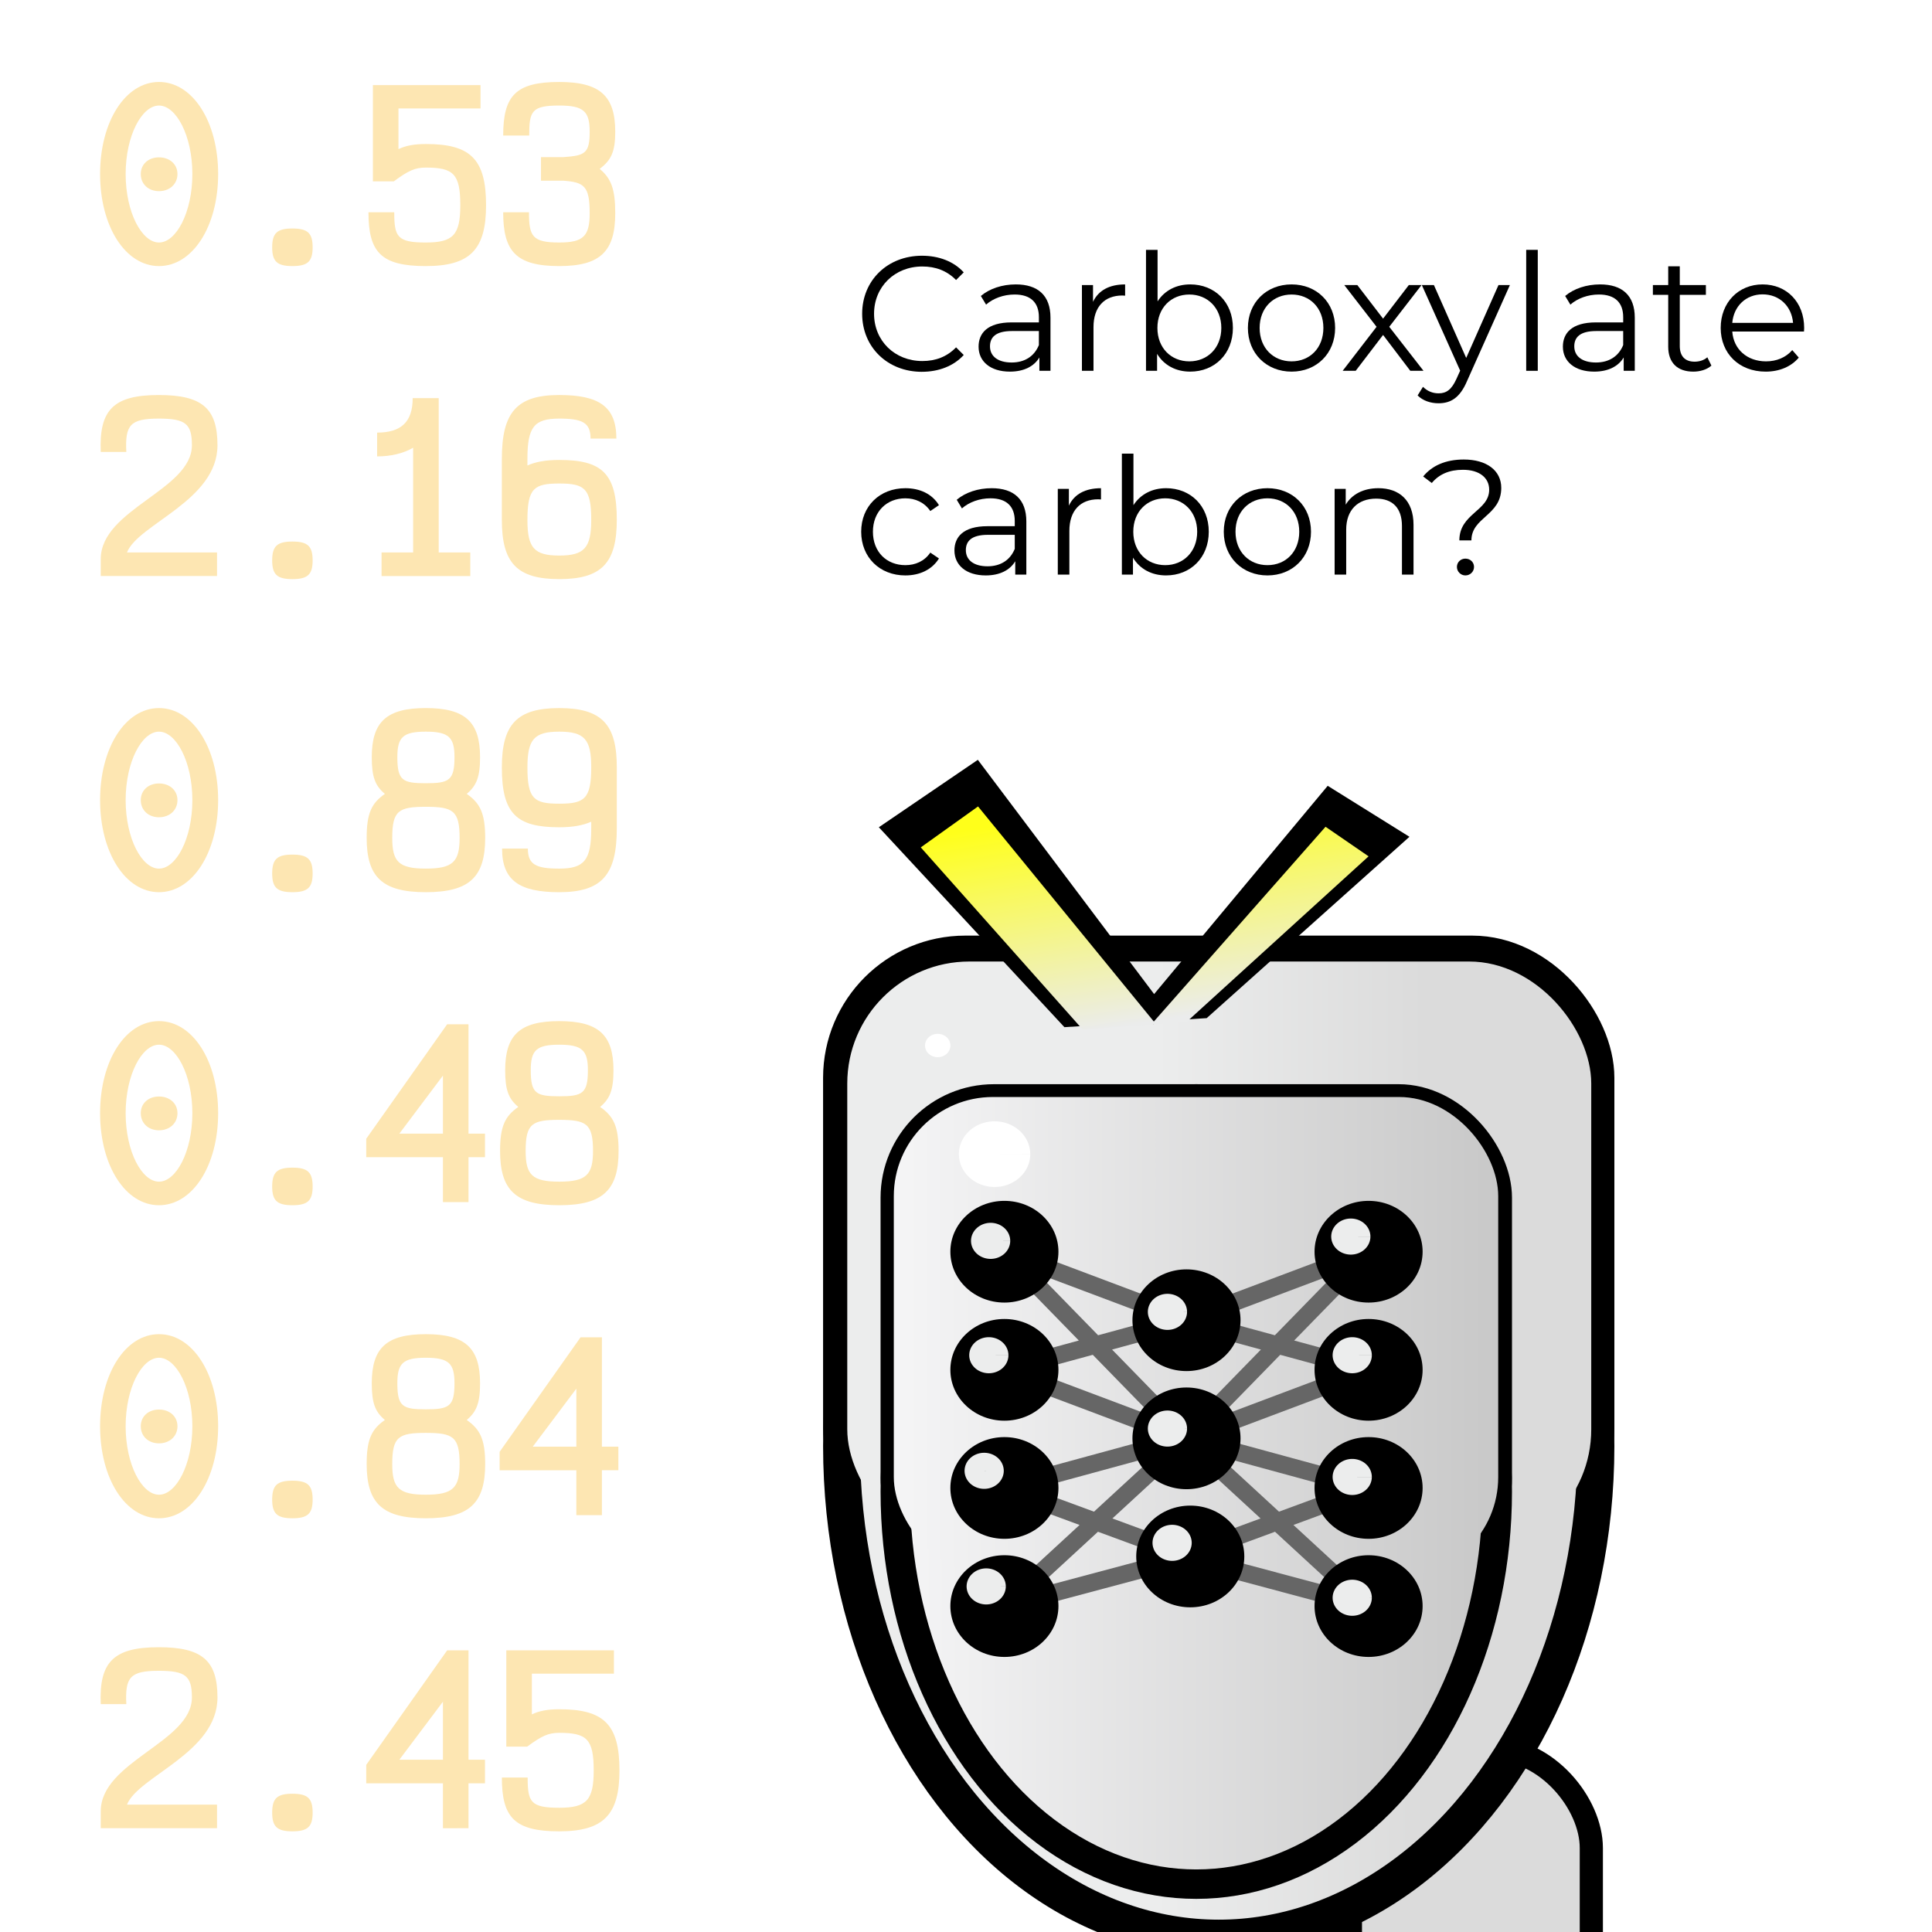 <?xml version="1.0" encoding="UTF-8" standalone="no"?>
<!-- Created with Inkscape (http://www.inkscape.org/) -->

<svg
   width="110.589"
   height="110.589"
   viewBox="0 0 184.315 184.315"
   version="1.1"
   id="svg1121"
   inkscape:version="1.2.2 (b0a8486541, 2022-12-01)"
   sodipodi:docname="alanine-update_output.svg"
   xmlns:inkscape="http://www.inkscape.org/namespaces/inkscape"
   xmlns:sodipodi="http://sodipodi.sourceforge.net/DTD/sodipodi-0.dtd"
   xmlns:xlink="http://www.w3.org/1999/xlink"
   xmlns="http://www.w3.org/2000/svg"
   xmlns:svg="http://www.w3.org/2000/svg">
  <sodipodi:namedview
     id="namedview1123"
     pagecolor="#2f9ed2"
     bordercolor="#666666"
     borderopacity="1.0"
     inkscape:showpageshadow="2"
     inkscape:pageopacity="1"
     inkscape:pagecheckerboard="true"
     inkscape:deskcolor="#d1d1d1"
     inkscape:document-units="mm"
     showgrid="false"
     showguides="true"
     inkscape:zoom="3.7790508"
     inkscape:cx="-18.920095"
     inkscape:cy="56.231051"
     inkscape:window-width="2346"
     inkscape:window-height="1322"
     inkscape:window-x="0"
     inkscape:window-y="0"
     inkscape:window-maximized="1"
     inkscape:current-layer="layer1" />
  <defs
     id="defs1118">
    <linearGradient
       inkscape:collect="always"
       id="linearGradient11312">
      <stop
         style="stop-color:#ffff1a;stop-opacity:1;"
         offset="0"
         id="stop11308" />
      <stop
         style="stop-color:#ebecec;stop-opacity:1;"
         offset="1"
         id="stop11310" />
    </linearGradient>
    <linearGradient
       inkscape:collect="always"
       id="linearGradient11250">
      <stop
         style="stop-color:#f5f5f6;stop-opacity:1;"
         offset="0"
         id="stop11246" />
      <stop
         style="stop-color:#c8c8c8;stop-opacity:1;"
         offset="1"
         id="stop11248" />
    </linearGradient>
    <linearGradient
       inkscape:collect="always"
       id="linearGradient11226">
      <stop
         style="stop-color:#eceded;stop-opacity:1;"
         offset="0.414"
         id="stop11222" />
      <stop
         style="stop-color:#dbdbdb;stop-opacity:1;"
         offset="0.777"
         id="stop11224" />
    </linearGradient>
    <inkscape:perspective
       sodipodi:type="inkscape:persp3d"
       inkscape:vp_x="0 : 92.157495 : 1"
       inkscape:vp_y="0 : 999.99997 : 0"
       inkscape:vp_z="337.64393 : 4.216048 : 1"
       inkscape:persp3d-origin="92.157495 : 61.43833 : 1"
       id="perspective10861" />
    <linearGradient
       id="linearGradient6827"
       inkscape:swatch="solid">
      <stop
         style="stop-color:#ffffff;stop-opacity:1;"
         offset="0"
         id="stop6825" />
    </linearGradient>
    <clipPath
       id="p3038539573">
      <rect
         x="0"
         y="0"
         width="460.8"
         height="345.6"
         id="rect1052" />
    </clipPath>
    <clipPath
       id="clipPath2534">
      <rect
         x="0"
         y="0"
         width="460.8"
         height="345.6"
         id="rect2532" />
    </clipPath>
    <clipPath
       id="clipPath2538">
      <rect
         x="0"
         y="0"
         width="460.8"
         height="345.6"
         id="rect2536" />
    </clipPath>
    <clipPath
       id="clipPath2542">
      <rect
         x="0"
         y="0"
         width="460.8"
         height="345.6"
         id="rect2540" />
    </clipPath>
    <clipPath
       id="clipPath2546">
      <rect
         x="0"
         y="0"
         width="460.8"
         height="345.6"
         id="rect2544" />
    </clipPath>
    <clipPath
       id="clipPath2550">
      <rect
         x="0"
         y="0"
         width="460.8"
         height="345.6"
         id="rect2548" />
    </clipPath>
    <clipPath
       id="clipPath2554">
      <rect
         x="0"
         y="0"
         width="460.8"
         height="345.6"
         id="rect2552" />
    </clipPath>
    <clipPath
       id="clipPath2558">
      <rect
         x="0"
         y="0"
         width="460.8"
         height="345.6"
         id="rect2556" />
    </clipPath>
    <clipPath
       id="clipPath2562">
      <rect
         x="0"
         y="0"
         width="460.8"
         height="345.6"
         id="rect2560" />
    </clipPath>
    <clipPath
       id="clipPath2566">
      <rect
         x="0"
         y="0"
         width="460.8"
         height="345.6"
         id="rect2564" />
    </clipPath>
    <clipPath
       id="clipPath2570">
      <rect
         x="0"
         y="0"
         width="460.8"
         height="345.6"
         id="rect2568" />
    </clipPath>
    <clipPath
       id="clipPath2574">
      <rect
         x="0"
         y="0"
         width="460.8"
         height="345.6"
         id="rect2572" />
    </clipPath>
    <clipPath
       clipPathUnits="userSpaceOnUse"
       id="clipPath2429">
      <g
         id="g2433"
         transform="matrix(0.407,0,0,0.407,76.311,93.262)">
        <rect
           x="0.001"
           y="7.0451009e-05"
           width="460.781"
           height="345.6"
           id="rect2431"
           style="stroke-width:1" />
      </g>
    </clipPath>
    <clipPath
       clipPathUnits="userSpaceOnUse"
       id="clipPath2441">
      <g
         id="g2445"
         transform="matrix(0.407,0,0,0.407,153.876,88.967)">
        <rect
           x="0.001"
           y="7.0451009e-05"
           width="460.781"
           height="345.6"
           id="rect2443"
           style="stroke-width:1" />
      </g>
    </clipPath>
    <clipPath
       clipPathUnits="userSpaceOnUse"
       id="clipPath2447">
      <g
         id="g2451"
         transform="matrix(0.407,0,0,0.407,170.601,46.614)">
        <rect
           x="0.001"
           y="7.0451009e-05"
           width="460.781"
           height="345.6"
           id="rect2449"
           style="stroke-width:1" />
      </g>
    </clipPath>
    <clipPath
       clipPathUnits="userSpaceOnUse"
       id="clipPath2399">
      <g
         id="g2403"
         transform="matrix(0.407,0,0,0.407,157.405,17.793)">
        <rect
           x="0.001"
           y="7.0451009e-05"
           width="460.781"
           height="345.6"
           id="rect2401"
           style="stroke-width:1" />
      </g>
    </clipPath>
    <clipPath
       clipPathUnits="userSpaceOnUse"
       id="clipPath2405">
      <g
         id="g2409"
         transform="matrix(0.407,0,0,0.407,204.214,24.345)">
        <rect
           x="0.001"
           y="7.0451009e-05"
           width="460.781"
           height="345.6"
           id="rect2407"
           style="stroke-width:1" />
      </g>
    </clipPath>
    <clipPath
       clipPathUnits="userSpaceOnUse"
       id="clipPath2435">
      <g
         id="g2439"
         transform="matrix(0.407,0,0,0.407,193.111,83.499)">
        <rect
           x="0.001"
           y="7.0451009e-05"
           width="460.781"
           height="345.6"
           id="rect2437"
           style="stroke-width:1" />
      </g>
    </clipPath>
    <clipPath
       clipPathUnits="userSpaceOnUse"
       id="clipPath2423">
      <g
         id="g2427"
         transform="matrix(0.407,0,0,0.407,202.757,125.179)">
        <rect
           x="0.001"
           y="7.0451009e-05"
           width="460.781"
           height="345.6"
           id="rect2425"
           style="stroke-width:1" />
      </g>
    </clipPath>
    <clipPath
       clipPathUnits="userSpaceOnUse"
       id="clipPath2411">
      <g
         id="g2415"
         transform="matrix(0.407,0,0,0.407,249.499,129.799)">
        <rect
           x="0.001"
           y="7.0451009e-05"
           width="460.781"
           height="345.6"
           id="rect2413"
           style="stroke-width:1" />
      </g>
    </clipPath>
    <clipPath
       clipPathUnits="userSpaceOnUse"
       id="clipPath2417">
      <g
         id="g2421"
         transform="matrix(0.407,0,0,0.407,225.212,160.41)">
        <rect
           x="0.001"
           y="7.0451009e-05"
           width="460.781"
           height="345.6"
           id="rect2419"
           style="stroke-width:1" />
      </g>
    </clipPath>
    <clipPath
       clipPathUnits="userSpaceOnUse"
       id="clipPath2375">
      <g
         id="g2379"
         transform="matrix(0.407,0,0,0.407,244.617,187.127)">
        <rect
           x="0.001"
           y="7.0451009e-05"
           width="460.781"
           height="345.6"
           id="rect2377"
           style="stroke-width:1" />
      </g>
    </clipPath>
    <clipPath
       clipPathUnits="userSpaceOnUse"
       id="clipPath2393">
      <g
         id="g2397"
         transform="matrix(0.407,0,0,0.407,47.997,117.588)">
        <rect
           x="0.001"
           y="7.0451009e-05"
           width="460.781"
           height="345.6"
           id="rect2395"
           style="stroke-width:1" />
      </g>
    </clipPath>
    <clipPath
       clipPathUnits="userSpaceOnUse"
       id="clipPath2387">
      <g
         id="g2391"
         transform="matrix(0.407,0,0,0.407,23.711,96.179)">
        <rect
           x="0.001"
           y="7.0451009e-05"
           width="460.781"
           height="345.6"
           id="rect2389"
           style="stroke-width:1" />
      </g>
    </clipPath>
    <clipPath
       clipPathUnits="userSpaceOnUse"
       id="clipPath2381">
      <g
         id="g2385"
         transform="matrix(0.407,0,0,0.407,40.535,72.278)">
        <rect
           x="0.001"
           y="7.0451009e-05"
           width="460.781"
           height="345.6"
           id="rect2383"
           style="stroke-width:1" />
      </g>
    </clipPath>
    <linearGradient
       inkscape:collect="always"
       xlink:href="#linearGradient11226"
       id="linearGradient11228"
       x1="79.411"
       y1="145.585"
       x2="150.388"
       y2="145.585"
       gradientUnits="userSpaceOnUse" />
    <linearGradient
       inkscape:collect="always"
       xlink:href="#linearGradient11250"
       id="linearGradient11252"
       x1="92.702"
       y1="149.825"
       x2="150.363"
       y2="149.825"
       gradientUnits="userSpaceOnUse" />
    <linearGradient
       inkscape:collect="always"
       xlink:href="#linearGradient11312"
       id="linearGradient11314"
       x1="114.321"
       y1="84.499"
       x2="117.509"
       y2="105.018"
       gradientUnits="userSpaceOnUse" />
    <filter
       inkscape:collect="always"
       style="color-interpolation-filters:sRGB"
       id="filter13195"
       x="-0.349"
       y="-0.379"
       width="1.698"
       height="1.758">
      <feGaussianBlur
         inkscape:collect="always"
         stdDeviation="0.197"
         id="feGaussianBlur13197" />
    </filter>
    <filter
       inkscape:collect="always"
       style="color-interpolation-filters:sRGB"
       id="filter13199"
       x="-0.025"
       y="-0.027"
       width="1.05"
       height="1.054">
      <feGaussianBlur
         inkscape:collect="always"
         stdDeviation="0.071"
         id="feGaussianBlur13201" />
    </filter>
    <linearGradient
       inkscape:collect="always"
       xlink:href="#linearGradient11226"
       id="linearGradient13215"
       gradientUnits="userSpaceOnUse"
       x1="79.411"
       y1="145.585"
       x2="150.388"
       y2="145.585" />
    <linearGradient
       inkscape:collect="always"
       xlink:href="#linearGradient11226"
       id="linearGradient13217"
       gradientUnits="userSpaceOnUse"
       x1="79.411"
       y1="145.585"
       x2="150.388"
       y2="145.585" />
    <linearGradient
       inkscape:collect="always"
       xlink:href="#linearGradient11226"
       id="linearGradient13219"
       gradientUnits="userSpaceOnUse"
       x1="79.411"
       y1="145.585"
       x2="150.388"
       y2="145.585" />
    <linearGradient
       inkscape:collect="always"
       xlink:href="#linearGradient11250"
       id="linearGradient13227"
       gradientUnits="userSpaceOnUse"
       x1="92.702"
       y1="149.825"
       x2="150.363"
       y2="149.825" />
    <linearGradient
       inkscape:collect="always"
       xlink:href="#linearGradient11250"
       id="linearGradient13229"
       gradientUnits="userSpaceOnUse"
       x1="92.702"
       y1="149.825"
       x2="150.363"
       y2="149.825" />
    <linearGradient
       inkscape:collect="always"
       xlink:href="#linearGradient11250"
       id="linearGradient13231"
       gradientUnits="userSpaceOnUse"
       x1="92.702"
       y1="149.825"
       x2="150.363"
       y2="149.825" />
  </defs>
  <g
     inkscape:label="Layer 1"
     inkscape:groupmode="layer"
     id="layer1"
     transform="translate(-7.432,-7.563)">
    <rect
       style="opacity:1;fill:#dbdbdb;fill-opacity:1;stroke:#000000;stroke-width:2.211;stroke-linecap:round;stroke-linejoin:bevel;stroke-dasharray:none;stroke-dashoffset:58.5;stroke-opacity:1"
       id="rect13243"
       width="22.984"
       height="34.626"
       x="136.262"
       y="174.405"
       ry="9.458" />
    <g
       id="g13207"
       style="fill:url(#linearGradient13219);fill-opacity:1;stroke:#000000;stroke-opacity:1"
       transform="matrix(1.014,0,0,1.014,7.192,-2.102)">
      <rect
         style="opacity:1;fill:url(#linearGradient13215);fill-opacity:1;stroke:#000000;stroke-width:3.471;stroke-linecap:round;stroke-linejoin:bevel;stroke-dasharray:none;stroke-dashoffset:58.5;stroke-opacity:1"
         id="rect13203"
         width="70.977"
         height="56.276"
         x="79.411"
         y="99.293"
         ry="11.642" />
      <ellipse
         style="opacity:1;fill:url(#linearGradient13217);fill-opacity:1;stroke:#000000;stroke-width:3.471;stroke-linecap:round;stroke-linejoin:bevel;stroke-dasharray:none;stroke-dashoffset:58.5;stroke-opacity:1"
         id="ellipse13205"
         ry="46.292"
         rx="35.488"
         cy="145.585"
         cx="114.9" />
    </g>
    <path
       style="fill:none;stroke:#ffffff;stroke-width:2.135;stroke-linecap:butt;stroke-linejoin:miter;stroke-dasharray:none;stroke-opacity:1"
       d="M 25.51,8.631 H 8.5 V 190.81 h 17.01"
       id="path1672"
       sodipodi:nodetypes="cccc" />
    <path
       style="fill:none;stroke:#ffffff;stroke-width:2.135;stroke-linecap:butt;stroke-linejoin:miter;stroke-dasharray:none;stroke-opacity:1"
       d="M 58,8.631 H 75.01 V 190.81 H 58"
       id="path1723"
       sodipodi:nodetypes="cccc" />
    <g
       aria-label="0.53
2.16
0.89
0.48
0.84
2.45"
       id="text5347"
       style="font-size:23.333px;fill:#ffffff;stroke-width:1.17">
      <path
         d="m 22.601,32.947 c 3.203,0 5.642,-3.776 5.642,-8.782 0,-5.006 -2.439,-8.782 -5.642,-8.782 -3.203,0 -5.621,3.776 -5.621,8.782 0,5.006 2.418,8.782 5.621,8.782 z m 0,-2.248 c -1.633,0 -3.182,-2.864 -3.182,-6.533 0,-3.67 1.548,-6.533 3.182,-6.533 1.633,0 3.182,2.864 3.182,6.533 0,3.67 -1.548,6.533 -3.182,6.533 z m 0,-4.9 c 1.018,0 1.761,-0.679 1.761,-1.633 0,-0.933 -0.742,-1.591 -1.761,-1.591 -1.018,0 -1.739,0.658 -1.739,1.591 0,0.955 0.721,1.633 1.739,1.633 z"
         style="-inkscape-font-specification:'Victor Mono';fill:#fde6b2"
         id="path17913" />
      <path
         d="m 35.328,32.947 c 1.464,0 1.93,-0.445 1.93,-1.782 0,-1.358 -0.467,-1.803 -1.93,-1.803 -1.464,0 -1.93,0.445 -1.93,1.803 0,1.336 0.467,1.782 1.93,1.782 z"
         style="-inkscape-font-specification:'Victor Mono';fill:#fde6b2"
         id="path17915" />
      <path
         d="m 48.055,32.947 c 4.221,0 5.748,-1.57 5.748,-5.812 0,-4.433 -1.527,-5.833 -5.748,-5.833 -1.082,0 -1.909,0.148 -2.609,0.488 V 17.908 h 7.827 V 15.681 H 43.007 v 9.185 h 1.994 c 1.379,-1.018 2.015,-1.315 3.055,-1.315 2.63,0 3.288,0.594 3.288,3.585 0,2.821 -0.658,3.564 -3.288,3.564 -2.736,0 -3.012,-0.552 -3.012,-2.885 h -2.461 c 0,3.818 1.209,5.133 5.473,5.133 z"
         style="-inkscape-font-specification:'Victor Mono';fill:#fde6b2"
         id="path17917" />
      <path
         d="m 60.782,32.947 c 3.945,0 5.345,-1.421 5.345,-5.048 0,-2.312 -0.403,-3.33 -1.485,-4.221 1.082,-0.827 1.485,-1.612 1.485,-3.542 0,-3.415 -1.442,-4.752 -5.345,-4.752 -4.158,0 -5.345,1.315 -5.345,5.112 h 2.482 c 0,-2.333 0.233,-2.864 2.864,-2.864 2.333,0 2.906,0.552 2.906,2.503 0,2.1 -0.488,2.27 -2.503,2.418 H 59.043 V 24.802 h 2.142 c 1.973,0.148 2.503,0.509 2.503,3.097 0,2.185 -0.594,2.8 -2.906,2.8 -2.567,0 -2.885,-0.594 -2.885,-2.885 h -2.461 c 0,3.712 1.209,5.133 5.345,5.133 z"
         style="-inkscape-font-specification:'Victor Mono';fill:#fde6b2"
         id="path17919" />
      <path
         d="m 28.137,62.515 v -2.248 h -8.591 c 1.061,-2.715 8.633,-4.942 8.633,-10.224 0,-3.542 -1.485,-4.794 -5.6,-4.794 -4.306,0 -5.706,1.4 -5.536,5.43 h 2.439 c -0.127,-2.567 0.361,-3.182 3.097,-3.182 2.545,0 3.161,0.488 3.161,2.545 0,4.264 -8.697,6.088 -8.697,10.861 v 1.612 z"
         style="-inkscape-font-specification:'Victor Mono';fill:#fde6b2"
         id="path17921" />
      <path
         d="m 35.328,62.812 c 1.464,0 1.93,-0.445 1.93,-1.782 0,-1.358 -0.467,-1.803 -1.93,-1.803 -1.464,0 -1.93,0.445 -1.93,1.803 0,1.336 0.467,1.782 1.93,1.782 z"
         style="-inkscape-font-specification:'Victor Mono';fill:#fde6b2"
         id="path17923" />
      <path
         d="m 49.285,45.546 h -2.482 c 0,2.27 -1.103,3.288 -3.394,3.288 v 2.27 c 1.358,0 2.524,-0.297 3.436,-0.827 v 9.991 h -3.012 v 2.248 h 8.464 v -2.248 h -3.012 z"
         style="-inkscape-font-specification:'Victor Mono';fill:#fde6b2"
         id="path17925" />
      <path
         d="m 60.782,62.812 c 4.073,0 5.494,-1.57 5.494,-5.664 0,-4.433 -1.421,-5.706 -5.494,-5.706 -1.315,0 -2.291,0.191 -3.033,0.53 v -0.636 c 0,-3.033 0.636,-3.839 3.033,-3.839 2.206,0 2.991,0.382 2.991,1.909 h 2.461 c 0,-3.055 -1.655,-4.158 -5.452,-4.158 -4.052,0 -5.473,1.655 -5.473,6.088 v 5.833 c 0,4.073 1.421,5.642 5.473,5.642 z m 0,-2.248 c -2.397,0 -3.033,-0.742 -3.033,-3.394 0,-3.033 0.636,-3.479 3.033,-3.479 2.397,0 3.055,0.445 3.055,3.458 0,2.673 -0.658,3.415 -3.055,3.415 z"
         style="-inkscape-font-specification:'Victor Mono';fill:#fde6b2"
         id="path17927" />
      <path
         d="m 22.601,92.678 c 3.203,0 5.642,-3.776 5.642,-8.782 0,-5.006 -2.439,-8.782 -5.642,-8.782 -3.203,0 -5.621,3.776 -5.621,8.782 0,5.006 2.418,8.782 5.621,8.782 z m 0,-2.248 c -1.633,0 -3.182,-2.864 -3.182,-6.533 0,-3.67 1.548,-6.533 3.182,-6.533 1.633,0 3.182,2.864 3.182,6.533 0,3.67 -1.548,6.533 -3.182,6.533 z m 0,-4.9 c 1.018,0 1.761,-0.679 1.761,-1.633 0,-0.933 -0.742,-1.591 -1.761,-1.591 -1.018,0 -1.739,0.658 -1.739,1.591 0,0.955 0.721,1.633 1.739,1.633 z"
         style="-inkscape-font-specification:'Victor Mono';fill:#fde6b2"
         id="path17929" />
      <path
         d="m 35.328,92.678 c 1.464,0 1.93,-0.445 1.93,-1.782 0,-1.358 -0.467,-1.803 -1.93,-1.803 -1.464,0 -1.93,0.445 -1.93,1.803 0,1.336 0.467,1.782 1.93,1.782 z"
         style="-inkscape-font-specification:'Victor Mono';fill:#fde6b2"
         id="path17931" />
      <path
         d="m 48.055,92.678 c 4.158,0 5.664,-1.442 5.664,-5.176 0,-2.312 -0.467,-3.309 -1.761,-4.2 0.933,-0.785 1.273,-1.612 1.273,-3.5 0,-3.352 -1.4,-4.688 -5.176,-4.688 -3.776,0 -5.155,1.336 -5.155,4.688 0,1.888 0.318,2.715 1.252,3.5 -1.294,0.891 -1.739,1.888 -1.739,4.2 0,3.733 1.485,5.176 5.642,5.176 z m 0,-10.394 c -2.206,0 -2.715,-0.255 -2.715,-2.482 0,-1.888 0.509,-2.439 2.715,-2.439 2.206,0 2.736,0.552 2.736,2.439 0,2.227 -0.53,2.482 -2.736,2.482 z m 0,8.145 c -2.588,0 -3.203,-0.658 -3.203,-2.927 0,-2.609 0.615,-2.97 3.203,-2.97 2.588,0 3.224,0.361 3.224,2.97 0,2.27 -0.636,2.927 -3.224,2.927 z"
         style="-inkscape-font-specification:'Victor Mono';fill:#fde6b2"
         id="path17933" />
      <path
         d="m 60.782,92.678 c 4.073,0 5.494,-1.655 5.494,-6.088 v -5.833 c 0,-4.073 -1.421,-5.642 -5.494,-5.642 -4.052,0 -5.473,1.57 -5.473,5.664 0,4.433 1.421,5.706 5.473,5.706 1.336,0 2.291,-0.191 3.055,-0.53 v 0.636 c 0,3.033 -0.658,3.839 -3.055,3.839 -2.206,0 -2.991,-0.382 -2.991,-1.909 h -2.461 c 0,3.055 1.676,4.158 5.452,4.158 z m 0,-8.442 c -2.397,0 -3.033,-0.445 -3.033,-3.458 0,-2.673 0.636,-3.415 3.033,-3.415 2.397,0 3.055,0.721 3.055,3.394 0,3.033 -0.658,3.479 -3.055,3.479 z"
         style="-inkscape-font-specification:'Victor Mono';fill:#fde6b2"
         id="path17935" />
      <path
         d="m 22.601,122.543 c 3.203,0 5.642,-3.776 5.642,-8.782 0,-5.006 -2.439,-8.782 -5.642,-8.782 -3.203,0 -5.621,3.776 -5.621,8.782 0,5.006 2.418,8.782 5.621,8.782 z m 0,-2.248 c -1.633,0 -3.182,-2.864 -3.182,-6.533 0,-3.67 1.548,-6.533 3.182,-6.533 1.633,0 3.182,2.864 3.182,6.533 0,3.67 -1.548,6.533 -3.182,6.533 z m 0,-4.9 c 1.018,0 1.761,-0.679 1.761,-1.633 0,-0.933 -0.742,-1.591 -1.761,-1.591 -1.018,0 -1.739,0.658 -1.739,1.591 0,0.955 0.721,1.633 1.739,1.633 z"
         style="-inkscape-font-specification:'Victor Mono';fill:#fde6b2"
         id="path17937" />
      <path
         d="m 35.328,122.543 c 1.464,0 1.93,-0.445 1.93,-1.782 0,-1.358 -0.467,-1.803 -1.93,-1.803 -1.464,0 -1.93,0.445 -1.93,1.803 0,1.336 0.467,1.782 1.93,1.782 z"
         style="-inkscape-font-specification:'Victor Mono';fill:#fde6b2"
         id="path17939" />
      <path
         d="m 52.128,122.246 v -4.285 h 1.57 v -2.248 H 52.128 v -10.436 h -2.036 l -7.721,10.924 v 1.761 h 7.318 v 4.285 z m -2.439,-12.07 v 5.536 h -4.158 z"
         style="-inkscape-font-specification:'Victor Mono';fill:#fde6b2"
         id="path17941" />
      <path
         d="m 60.782,122.543 c 4.158,0 5.664,-1.442 5.664,-5.176 0,-2.312 -0.467,-3.309 -1.761,-4.2 0.933,-0.785 1.273,-1.612 1.273,-3.5 0,-3.352 -1.4,-4.688 -5.176,-4.688 -3.776,0 -5.155,1.336 -5.155,4.688 0,1.888 0.318,2.715 1.252,3.5 -1.294,0.891 -1.739,1.888 -1.739,4.2 0,3.733 1.485,5.176 5.642,5.176 z m 0,-10.394 c -2.206,0 -2.715,-0.255 -2.715,-2.482 0,-1.888 0.509,-2.439 2.715,-2.439 2.206,0 2.736,0.552 2.736,2.439 0,2.227 -0.53,2.482 -2.736,2.482 z m 0,8.145 c -2.588,0 -3.203,-0.658 -3.203,-2.927 0,-2.609 0.615,-2.97 3.203,-2.97 2.588,0 3.224,0.361 3.224,2.97 0,2.27 -0.636,2.927 -3.224,2.927 z"
         style="-inkscape-font-specification:'Victor Mono';fill:#fde6b2"
         id="path17943" />
      <path
         d="m 22.601,152.408 c 3.203,0 5.642,-3.776 5.642,-8.782 0,-5.006 -2.439,-8.782 -5.642,-8.782 -3.203,0 -5.621,3.776 -5.621,8.782 0,5.006 2.418,8.782 5.621,8.782 z m 0,-2.248 c -1.633,0 -3.182,-2.864 -3.182,-6.533 0,-3.67 1.548,-6.533 3.182,-6.533 1.633,0 3.182,2.864 3.182,6.533 0,3.67 -1.548,6.533 -3.182,6.533 z m 0,-4.9 c 1.018,0 1.761,-0.679 1.761,-1.633 0,-0.933 -0.742,-1.591 -1.761,-1.591 -1.018,0 -1.739,0.658 -1.739,1.591 0,0.955 0.721,1.633 1.739,1.633 z"
         style="-inkscape-font-specification:'Victor Mono';fill:#fde6b2"
         id="path17945" />
      <path
         d="m 35.328,152.408 c 1.464,0 1.93,-0.445 1.93,-1.782 0,-1.358 -0.467,-1.803 -1.93,-1.803 -1.464,0 -1.93,0.445 -1.93,1.803 0,1.336 0.467,1.782 1.93,1.782 z"
         style="-inkscape-font-specification:'Victor Mono';fill:#fde6b2"
         id="path17947" />
      <path
         d="m 48.055,152.408 c 4.158,0 5.664,-1.442 5.664,-5.176 0,-2.312 -0.467,-3.309 -1.761,-4.2 0.933,-0.785 1.273,-1.612 1.273,-3.5 0,-3.352 -1.4,-4.688 -5.176,-4.688 -3.776,0 -5.155,1.336 -5.155,4.688 0,1.888 0.318,2.715 1.252,3.5 -1.294,0.891 -1.739,1.888 -1.739,4.2 0,3.733 1.485,5.176 5.642,5.176 z m 0,-10.394 c -2.206,0 -2.715,-0.255 -2.715,-2.482 0,-1.888 0.509,-2.439 2.715,-2.439 2.206,0 2.736,0.552 2.736,2.439 0,2.227 -0.53,2.482 -2.736,2.482 z m 0,8.145 c -2.588,0 -3.203,-0.658 -3.203,-2.927 0,-2.609 0.615,-2.97 3.203,-2.97 2.588,0 3.224,0.361 3.224,2.97 0,2.27 -0.636,2.927 -3.224,2.927 z"
         style="-inkscape-font-specification:'Victor Mono';fill:#fde6b2"
         id="path17949" />
      <path
         d="m 64.855,152.111 v -4.285 h 1.57 v -2.248 h -1.57 v -10.436 h -2.036 l -7.721,10.924 v 1.761 h 7.318 v 4.285 z m -2.439,-12.07 v 5.536 h -4.158 z"
         style="-inkscape-font-specification:'Victor Mono';fill:#fde6b2"
         id="path17951" />
      <path
         d="m 28.137,181.976 v -2.248 h -8.591 c 1.061,-2.715 8.633,-4.942 8.633,-10.224 0,-3.542 -1.485,-4.794 -5.6,-4.794 -4.306,0 -5.706,1.4 -5.536,5.43 h 2.439 c -0.127,-2.567 0.361,-3.182 3.097,-3.182 2.545,0 3.161,0.488 3.161,2.545 0,4.264 -8.697,6.088 -8.697,10.861 v 1.612 z"
         style="-inkscape-font-specification:'Victor Mono';fill:#fde6b2"
         id="path17953" />
      <path
         d="m 35.328,182.273 c 1.464,0 1.93,-0.445 1.93,-1.782 0,-1.358 -0.467,-1.803 -1.93,-1.803 -1.464,0 -1.93,0.445 -1.93,1.803 0,1.336 0.467,1.782 1.93,1.782 z"
         style="-inkscape-font-specification:'Victor Mono';fill:#fde6b2"
         id="path17955" />
      <path
         d="m 52.128,181.976 v -4.285 h 1.57 v -2.248 H 52.128 v -10.436 h -2.036 l -7.721,10.924 v 1.761 h 7.318 v 4.285 z m -2.439,-12.07 v 5.536 h -4.158 z"
         style="-inkscape-font-specification:'Victor Mono';fill:#fde6b2"
         id="path17957" />
      <path
         d="m 60.782,182.273 c 4.221,0 5.748,-1.57 5.748,-5.812 0,-4.433 -1.527,-5.833 -5.748,-5.833 -1.082,0 -1.909,0.148 -2.609,0.488 v -3.882 h 7.827 v -2.227 H 55.734 v 9.185 h 1.994 c 1.379,-1.018 2.015,-1.315 3.055,-1.315 2.63,0 3.288,0.594 3.288,3.585 0,2.821 -0.658,3.564 -3.288,3.564 -2.736,0 -3.012,-0.552 -3.012,-2.885 h -2.461 c 0,3.818 1.209,5.133 5.473,5.133 z"
         style="-inkscape-font-specification:'Victor Mono';fill:#fde6b2"
         id="path17959" />
    </g>
    <g
       aria-label="0 1 0 0 1 0"
       id="g8891"
       style="font-size:24.216px;fill:#e69f00;stroke-width:1.211"
       transform="matrix(0.458,0,0,0.458,13.382,156.797)" />
    <ellipse
       style="opacity:1;fill:#ffffff;fill-opacity:1;stroke:none;stroke-width:3.374;stroke-linecap:round;stroke-linejoin:bevel;stroke-dasharray:none;stroke-dashoffset:58.5;stroke-opacity:1"
       id="path10877"
       cx="134.929"
       cy="46.855"
       rx="56.819"
       ry="34.02" />
    <g
       aria-label="Carboxylate 
carbon?"
       id="text10745"
       style="font-size:15.553px;font-family:Montserrat;-inkscape-font-specification:Montserrat;stroke-width:0.389">
      <path
         d="m 95.376,43.033 c 1.602,0 3.033,-0.544 3.997,-1.602 l -0.731,-0.731 c -0.887,0.918 -1.975,1.306 -3.22,1.306 -2.629,0 -4.604,-1.929 -4.604,-4.51 0,-2.582 1.975,-4.51 4.604,-4.51 1.244,0 2.333,0.389 3.22,1.291 l 0.731,-0.731 c -0.964,-1.058 -2.395,-1.586 -3.982,-1.586 -3.282,0 -5.708,2.349 -5.708,5.537 0,3.188 2.426,5.537 5.693,5.537 z"
         id="path17840" />
      <path
         d="m 104.335,34.696 c -1.291,0 -2.504,0.404 -3.328,1.104 l 0.498,0.824 c 0.669,-0.591 1.664,-0.964 2.722,-0.964 1.524,0 2.317,0.762 2.317,2.162 v 0.498 h -2.597 c -2.349,0 -3.157,1.058 -3.157,2.317 0,1.415 1.135,2.38 2.986,2.38 1.353,0 2.317,-0.513 2.815,-1.353 v 1.275 h 1.058 v -5.07 c 0,-2.115 -1.198,-3.173 -3.313,-3.173 z m -0.389,7.45 c -1.306,0 -2.069,-0.591 -2.069,-1.54 0,-0.84 0.513,-1.462 2.1,-1.462 h 2.566 v 1.338 c -0.435,1.073 -1.353,1.664 -2.597,1.664 z"
         id="path17842" />
      <path
         d="m 111.707,34.758 h -1.058 v 8.181 h 1.104 v -4.168 c 0,-1.929 1.042,-3.017 2.753,-3.017 0.078,0 0.171,0.016 0.264,0.016 v -1.073 c -1.509,0 -2.551,0.575 -3.064,1.664 z"
         id="path17844" />
      <path
         d="m 120.977,34.696 c -1.306,0 -2.426,0.56 -3.111,1.618 V 31.399 H 116.762 V 42.939 h 1.058 v -1.618 c 0.669,1.104 1.804,1.695 3.157,1.695 2.333,0 4.075,-1.695 4.075,-4.168 0,-2.473 -1.742,-4.153 -4.075,-4.153 z m -0.078,7.341 c -1.742,0 -3.048,-1.275 -3.048,-3.188 0,-1.913 1.306,-3.188 3.048,-3.188 1.726,0 3.048,1.275 3.048,3.188 0,1.913 -1.322,3.188 -3.048,3.188 z"
         id="path17846" />
      <path
         d="m 130.651,43.017 c 2.395,0 4.153,-1.742 4.153,-4.168 0,-2.426 -1.758,-4.153 -4.153,-4.153 -2.395,0 -4.168,1.726 -4.168,4.153 0,2.426 1.773,4.168 4.168,4.168 z m 0,-0.98 c -1.742,0 -3.048,-1.275 -3.048,-3.188 0,-1.913 1.306,-3.188 3.048,-3.188 1.742,0 3.033,1.275 3.033,3.188 0,1.913 -1.291,3.188 -3.033,3.188 z"
         id="path17848" />
      <path
         d="m 139.968,38.74 3.08,-3.982 h -1.213 l -2.457,3.204 -2.457,-3.204 h -1.244 l 3.08,3.982 -3.235,4.199 h 1.244 l 2.613,-3.422 2.597,3.422 h 1.26 z"
         id="path17850" />
      <path
         d="m 147.309,41.711 -3.08,-6.952 h -1.151 l 3.655,8.166 -0.358,0.793 c -0.467,1.027 -0.964,1.369 -1.695,1.369 -0.591,0 -1.089,-0.218 -1.493,-0.622 l -0.513,0.824 c 0.498,0.498 1.229,0.747 1.991,0.747 1.167,0 2.038,-0.513 2.722,-2.115 l 4.091,-9.161 h -1.089 z"
         id="path17852" />
      <path
         d="M 154.137,42.939 V 31.399 h -1.104 V 42.939 Z"
         id="path17854" />
      <path
         d="m 160.078,34.696 c -1.291,0 -2.504,0.404 -3.328,1.104 l 0.498,0.824 c 0.669,-0.591 1.664,-0.964 2.722,-0.964 1.524,0 2.317,0.762 2.317,2.162 v 0.498 h -2.597 c -2.349,0 -3.157,1.058 -3.157,2.317 0,1.415 1.135,2.38 2.986,2.38 1.353,0 2.317,-0.513 2.815,-1.353 v 1.275 h 1.058 v -5.07 c 0,-2.115 -1.198,-3.173 -3.313,-3.173 z m -0.389,7.45 c -1.306,0 -2.069,-0.591 -2.069,-1.54 0,-0.84 0.513,-1.462 2.1,-1.462 h 2.566 v 1.338 c -0.435,1.073 -1.353,1.664 -2.597,1.664 z"
         id="path17856" />
      <path
         d="m 170.313,41.648 c -0.311,0.28 -0.762,0.42 -1.213,0.42 -0.918,0 -1.415,-0.529 -1.415,-1.493 v -4.884 h 2.489 v -0.933 h -2.489 v -1.789 h -1.104 v 1.789 h -1.462 v 0.933 h 1.462 v 4.946 c 0,1.509 0.855,2.38 2.395,2.38 0.638,0 1.291,-0.187 1.726,-0.575 z"
         id="path17858" />
      <path
         d="m 179.551,38.849 c 0,-2.457 -1.664,-4.153 -3.966,-4.153 -2.302,0 -3.997,1.726 -3.997,4.153 0,2.426 1.742,4.168 4.293,4.168 1.291,0 2.426,-0.467 3.157,-1.338 l -0.622,-0.715 c -0.622,0.715 -1.509,1.073 -2.504,1.073 -1.789,0 -3.095,-1.135 -3.22,-2.846 h 6.843 c 0,-0.124 0.016,-0.249 0.016,-0.342 z m -3.966,-3.204 c 1.602,0 2.769,1.12 2.908,2.722 h -5.801 c 0.14,-1.602 1.306,-2.722 2.893,-2.722 z"
         id="path17860" />
      <path
         d="m 93.805,62.459 c 1.384,0 2.551,-0.56 3.204,-1.618 l -0.824,-0.56 c -0.56,0.824 -1.431,1.198 -2.38,1.198 -1.789,0 -3.095,-1.26 -3.095,-3.188 0,-1.913 1.306,-3.188 3.095,-3.188 0.949,0 1.82,0.389 2.38,1.213 l 0.824,-0.56 c -0.653,-1.073 -1.82,-1.618 -3.204,-1.618 -2.442,0 -4.215,1.711 -4.215,4.153 0,2.442 1.773,4.168 4.215,4.168 z"
         id="path17862" />
      <path
         d="m 102.033,54.138 c -1.291,0 -2.504,0.404 -3.328,1.104 L 99.202,56.066 c 0.669,-0.591 1.664,-0.964 2.722,-0.964 1.524,0 2.317,0.762 2.317,2.162 v 0.498 h -2.597 c -2.349,0 -3.157,1.058 -3.157,2.317 0,1.415 1.135,2.38 2.986,2.38 1.353,0 2.317,-0.513 2.815,-1.353 v 1.275 h 1.058 v -5.07 c 0,-2.115 -1.198,-3.173 -3.313,-3.173 z m -0.389,7.45 c -1.306,0 -2.069,-0.591 -2.069,-1.54 0,-0.84 0.513,-1.462 2.1,-1.462 h 2.566 v 1.338 c -0.435,1.073 -1.353,1.664 -2.597,1.664 z"
         id="path17864" />
      <path
         d="m 109.405,54.2 h -1.058 v 8.181 h 1.104 v -4.168 c 0,-1.929 1.042,-3.017 2.753,-3.017 0.078,0 0.171,0.016 0.264,0.016 v -1.073 c -1.509,0 -2.551,0.575 -3.064,1.664 z"
         id="path17866" />
      <path
         d="m 118.675,54.138 c -1.306,0 -2.426,0.56 -3.111,1.618 v -4.915 h -1.104 V 62.381 h 1.058 v -1.618 c 0.669,1.104 1.804,1.695 3.157,1.695 2.333,0 4.075,-1.695 4.075,-4.168 0,-2.473 -1.742,-4.153 -4.075,-4.153 z m -0.078,7.341 c -1.742,0 -3.048,-1.275 -3.048,-3.188 0,-1.913 1.306,-3.188 3.048,-3.188 1.726,0 3.048,1.275 3.048,3.188 0,1.913 -1.322,3.188 -3.048,3.188 z"
         id="path17868" />
      <path
         d="m 128.349,62.459 c 2.395,0 4.153,-1.742 4.153,-4.168 0,-2.426 -1.758,-4.153 -4.153,-4.153 -2.395,0 -4.168,1.726 -4.168,4.153 0,2.426 1.773,4.168 4.168,4.168 z m 0,-0.98 c -1.742,0 -3.048,-1.275 -3.048,-3.188 0,-1.913 1.306,-3.188 3.048,-3.188 1.742,0 3.033,1.275 3.033,3.188 0,1.913 -1.291,3.188 -3.033,3.188 z"
         id="path17870" />
      <path
         d="m 138.926,54.138 c -1.415,0 -2.52,0.575 -3.111,1.571 v -1.509 h -1.058 v 8.181 h 1.104 v -4.293 c 0,-1.866 1.104,-2.955 2.862,-2.955 1.555,0 2.457,0.887 2.457,2.613 v 4.635 h 1.104 v -4.744 c 0,-2.349 -1.369,-3.5 -3.36,-3.5 z"
         id="path17872" />
      <path
         d="m 147.807,59.115 c 0,-2.224 2.846,-2.349 2.846,-5.008 0,-1.664 -1.4,-2.706 -3.577,-2.706 -1.742,0 -3.033,0.591 -3.873,1.618 l 0.824,0.622 c 0.684,-0.824 1.649,-1.26 2.971,-1.26 1.586,0 2.504,0.778 2.504,1.898 0,2.037 -2.846,2.271 -2.846,4.837 z m -0.575,3.344 c 0.467,0 0.824,-0.373 0.824,-0.809 0,-0.451 -0.358,-0.793 -0.824,-0.793 -0.451,0 -0.809,0.342 -0.809,0.793 0,0.435 0.358,0.809 0.809,0.809 z"
         id="path17874" />
    </g>
    <ellipse
       style="opacity:1;fill:#ffffff;fill-opacity:1;stroke:none;stroke-width:3.471;stroke-linecap:round;stroke-linejoin:bevel;stroke-dasharray:none;stroke-dashoffset:58.5;stroke-opacity:1"
       id="path10879"
       cx="172.847"
       cy="80.876"
       rx="6.635"
       ry="5.56" />
    <ellipse
       style="opacity:1;fill:#ffffff;fill-opacity:1;stroke:none;stroke-width:3.471;stroke-linecap:round;stroke-linejoin:bevel;stroke-dasharray:none;stroke-dashoffset:58.5;stroke-opacity:1"
       id="path10881"
       cx="159.239"
       cy="93.642"
       rx="5.543"
       ry="5.317" />
    <g
       id="g11080"
       style="fill:url(#linearGradient11228);fill-opacity:1.0"
       transform="translate(8.851)">
      <rect
         style="opacity:1;fill:url(#linearGradient11228);fill-opacity:1.0;stroke:none;stroke-width:3.471;stroke-linecap:round;stroke-linejoin:bevel;stroke-dasharray:none;stroke-dashoffset:58.5;stroke-opacity:1"
         id="rect13187"
         width="70.977"
         height="56.276"
         x="79.411"
         y="99.293"
         ry="11.642" />
      <ellipse
         style="opacity:1;fill:url(#linearGradient11228);fill-opacity:1.0;stroke:none;stroke-width:3.471;stroke-linecap:round;stroke-linejoin:bevel;stroke-dasharray:none;stroke-dashoffset:58.5;stroke-opacity:1"
         id="ellipse13184"
         ry="46.292"
         rx="35.488"
         cy="145.585"
         cx="114.9" />
    </g>
    <g
       id="g13225"
       style="fill:url(#linearGradient13231);fill-opacity:1;stroke:#000000;stroke-opacity:1"
       transform="matrix(0.996,0,0,0.996,0.512,0.631)">
      <rect
         style="opacity:1;fill:url(#linearGradient13227);fill-opacity:1;stroke:#000000;stroke-width:2.82;stroke-linecap:round;stroke-linejoin:bevel;stroke-dasharray:none;stroke-dashoffset:58.5;stroke-opacity:1"
         id="rect13221"
         width="57.661"
         height="45.718"
         x="92.702"
         y="112.218"
         ry="9.458" />
      <ellipse
         style="opacity:1;fill:url(#linearGradient13229);fill-opacity:1;stroke:#000000;stroke-width:2.82;stroke-linecap:round;stroke-linejoin:bevel;stroke-dasharray:none;stroke-dashoffset:58.5;stroke-opacity:1"
         id="ellipse13223"
         ry="37.607"
         rx="28.83"
         cy="149.825"
         cx="121.532" />
    </g>
    <g
       id="g11244"
       style="fill:url(#linearGradient11252);fill-opacity:1">
      <rect
         style="opacity:1;fill:url(#linearGradient11252);fill-opacity:1;stroke:none;stroke-width:2.82;stroke-linecap:round;stroke-linejoin:bevel;stroke-dasharray:none;stroke-dashoffset:58.5;stroke-opacity:1"
         id="rect11059"
         width="57.661"
         height="45.718"
         x="92.702"
         y="112.218"
         ry="9.458" />
      <ellipse
         style="opacity:1;fill:url(#linearGradient11252);fill-opacity:1;stroke:none;stroke-width:2.82;stroke-linecap:round;stroke-linejoin:bevel;stroke-dasharray:none;stroke-dashoffset:58.5;stroke-opacity:1"
         id="ellipse11061"
         ry="37.607"
         rx="28.83"
         cy="149.825"
         cx="121.532" />
    </g>
    <g
       id="g11076"
       transform="translate(4.503,-1.884)">
      <path
         style="fill:none;stroke:#666666;stroke-width:1.667px;stroke-linecap:butt;stroke-linejoin:miter;stroke-opacity:1"
         d="m 98.75,140.131 17.372,-4.733 -17.372,-6.535 17.372,17.804 -17.372,4.733 17.732,6.535 -17.732,4.733 17.372,-16.002 z"
         id="path10989" />
      <path
         style="fill:none;stroke:#666666;stroke-width:1.667px;stroke-linecap:butt;stroke-linejoin:miter;stroke-opacity:1"
         d="m 133.493,140.131 -17.372,-4.733 17.372,-6.535 -17.372,17.804 17.372,4.733 -17.732,6.535 17.732,4.733 -17.372,-16.002 z"
         id="path11001" />
      <ellipse
         style="opacity:1;fill:#000000;fill-opacity:1;stroke:none;stroke-width:7.116;stroke-linecap:round;stroke-linejoin:bevel;stroke-dasharray:none;stroke-dashoffset:58.5;stroke-opacity:1"
         id="ellipse10957"
         cx="116.482"
         cy="157.935"
         rx="5.155"
         ry="4.852" />
      <ellipse
         style="opacity:1;fill:#000000;fill-opacity:1;stroke:none;stroke-width:7.116;stroke-linecap:round;stroke-linejoin:bevel;stroke-dasharray:none;stroke-dashoffset:58.5;stroke-opacity:1"
         id="ellipse10959"
         cx="116.121"
         cy="146.667"
         rx="5.155"
         ry="4.852" />
      <ellipse
         style="opacity:1;fill:#000000;fill-opacity:1;stroke:none;stroke-width:7.116;stroke-linecap:round;stroke-linejoin:bevel;stroke-dasharray:none;stroke-dashoffset:58.5;stroke-opacity:1"
         id="ellipse10961"
         cx="116.121"
         cy="135.398"
         rx="5.155"
         ry="4.852" />
      <ellipse
         style="opacity:1;fill:#000000;fill-opacity:1;stroke:none;stroke-width:7.116;stroke-linecap:round;stroke-linejoin:bevel;stroke-dasharray:none;stroke-dashoffset:58.5;stroke-opacity:1"
         id="ellipse10967"
         cx="98.75"
         cy="128.862"
         rx="5.155"
         ry="4.852" />
      <ellipse
         style="opacity:1;fill:#000000;fill-opacity:1;stroke:none;stroke-width:7.116;stroke-linecap:round;stroke-linejoin:bevel;stroke-dasharray:none;stroke-dashoffset:58.5;stroke-opacity:1"
         id="ellipse10969"
         cx="98.75"
         cy="140.131"
         rx="5.155"
         ry="4.852" />
      <ellipse
         style="opacity:1;fill:#000000;fill-opacity:1;stroke:none;stroke-width:7.116;stroke-linecap:round;stroke-linejoin:bevel;stroke-dasharray:none;stroke-dashoffset:58.5;stroke-opacity:1"
         id="ellipse10971"
         cx="98.75"
         cy="151.4"
         rx="5.155"
         ry="4.852" />
      <ellipse
         style="opacity:1;fill:#000000;fill-opacity:1;stroke:none;stroke-width:7.116;stroke-linecap:round;stroke-linejoin:bevel;stroke-dasharray:none;stroke-dashoffset:58.5;stroke-opacity:1"
         id="ellipse10973"
         cx="98.75"
         cy="162.669"
         rx="5.155"
         ry="4.852" />
      <ellipse
         style="opacity:1;fill:#000000;fill-opacity:1;stroke:none;stroke-width:7.116;stroke-linecap:round;stroke-linejoin:bevel;stroke-dasharray:none;stroke-dashoffset:58.5;stroke-opacity:1"
         id="ellipse10993"
         cx="-133.493"
         cy="128.862"
         rx="5.155"
         ry="4.852"
         transform="scale(-1,1)" />
      <ellipse
         style="opacity:1;fill:#000000;fill-opacity:1;stroke:none;stroke-width:7.116;stroke-linecap:round;stroke-linejoin:bevel;stroke-dasharray:none;stroke-dashoffset:58.5;stroke-opacity:1"
         id="ellipse10995"
         cx="-133.493"
         cy="140.131"
         rx="5.155"
         ry="4.852"
         transform="scale(-1,1)" />
      <ellipse
         style="opacity:1;fill:#000000;fill-opacity:1;stroke:none;stroke-width:7.116;stroke-linecap:round;stroke-linejoin:bevel;stroke-dasharray:none;stroke-dashoffset:58.5;stroke-opacity:1"
         id="ellipse10997"
         cx="-133.493"
         cy="151.4"
         rx="5.155"
         ry="4.852"
         transform="scale(-1,1)" />
      <ellipse
         style="opacity:1;fill:#000000;fill-opacity:1;stroke:none;stroke-width:7.116;stroke-linecap:round;stroke-linejoin:bevel;stroke-dasharray:none;stroke-dashoffset:58.5;stroke-opacity:1"
         id="ellipse10999"
         cx="-133.493"
         cy="162.669"
         rx="5.155"
         ry="4.852"
         transform="scale(-1,1)" />
    </g>
    <path
       style="opacity:1;fill:#ffffff;fill-opacity:1;stroke:none;stroke-width:0.692;stroke-linecap:round;stroke-linejoin:bevel;stroke-dasharray:none;stroke-dashoffset:58.5;stroke-opacity:1;filter:url(#filter13195)"
       id="path11165"
       sodipodi:type="arc"
       sodipodi:cx="95.953758"
       sodipodi:cy="106.40659"
       sodipodi:rx="0.67905283"
       sodipodi:ry="0.6249072"
       sodipodi:start="0"
       sodipodi:end="6.2805309"
       sodipodi:arc-type="slice"
       d="m 96.633,106.407 a 0.679,0.625 0 0 1 -0.679,0.625 0.679,0.625 0 0 1 -0.68,-0.624 0.679,0.625 0 0 1 0.678,-0.626 0.679,0.625 0 0 1 0.68,0.623 l -0.679,0.002 z"
       transform="matrix(1.783,0,0,1.783,-74.194,-82.417)" />
    <path
       style="opacity:1;fill:#eceded;fill-opacity:1;stroke:none;stroke-width:1.906;stroke-linecap:round;stroke-linejoin:bevel;stroke-dasharray:none;stroke-dashoffset:58.5;stroke-opacity:1"
       id="path11167"
       sodipodi:type="arc"
       sodipodi:cx="118.80886"
       sodipodi:cy="132.71616"
       sodipodi:rx="1.8695991"
       sodipodi:ry="1.7205228"
       sodipodi:start="0"
       sodipodi:end="6.2805309"
       sodipodi:arc-type="slice"
       d="m 120.678,132.716 a 1.87,1.721 0 0 1 -1.868,1.721 1.87,1.721 0 0 1 -1.871,-1.718 1.87,1.721 0 0 1 1.866,-1.723 1.87,1.721 0 0 1 1.873,1.716 l -1.87,0.005 z" />
    <path
       style="opacity:1;fill:#eceded;fill-opacity:1;stroke:none;stroke-width:1.906;stroke-linecap:round;stroke-linejoin:bevel;stroke-dasharray:none;stroke-dashoffset:58.5;stroke-opacity:1"
       id="path11169"
       sodipodi:type="arc"
       sodipodi:cx="101.93832"
       sodipodi:cy="125.94196"
       sodipodi:rx="1.8695991"
       sodipodi:ry="1.7205228"
       sodipodi:start="0"
       sodipodi:end="6.2805309"
       sodipodi:arc-type="slice"
       d="m 103.808,125.942 a 1.87,1.721 0 0 1 -1.868,1.721 1.87,1.721 0 0 1 -1.871,-1.718 1.87,1.721 0 0 1 1.866,-1.723 1.87,1.721 0 0 1 1.873,1.716 l -1.87,0.005 z" />
    <path
       style="opacity:1;fill:#eceded;fill-opacity:1;stroke:none;stroke-width:1.906;stroke-linecap:round;stroke-linejoin:bevel;stroke-dasharray:none;stroke-dashoffset:58.5;stroke-opacity:1"
       id="path11171"
       sodipodi:type="arc"
       sodipodi:cx="101.76701"
       sodipodi:cy="136.85236"
       sodipodi:rx="1.8695991"
       sodipodi:ry="1.7205228"
       sodipodi:start="0"
       sodipodi:end="6.2805309"
       sodipodi:arc-type="slice"
       d="m 103.637,136.852 a 1.87,1.721 0 0 1 -1.868,1.721 1.87,1.721 0 0 1 -1.871,-1.718 1.87,1.721 0 0 1 1.866,-1.723 1.87,1.721 0 0 1 1.873,1.716 l -1.87,0.005 z" />
    <path
       style="opacity:1;fill:#eceded;fill-opacity:1;stroke:none;stroke-width:1.906;stroke-linecap:round;stroke-linejoin:bevel;stroke-dasharray:none;stroke-dashoffset:58.5;stroke-opacity:1"
       id="path11173"
       sodipodi:type="arc"
       sodipodi:cx="118.80886"
       sodipodi:cy="143.84944"
       sodipodi:rx="1.8695991"
       sodipodi:ry="1.7205228"
       sodipodi:start="0"
       sodipodi:end="6.2805309"
       sodipodi:arc-type="slice"
       d="m 120.678,143.849 a 1.87,1.721 0 0 1 -1.868,1.721 1.87,1.721 0 0 1 -1.871,-1.718 1.87,1.721 0 0 1 1.866,-1.723 1.87,1.721 0 0 1 1.873,1.716 l -1.87,0.005 z" />
    <path
       style="opacity:1;fill:#eceded;fill-opacity:1;stroke:none;stroke-width:1.906;stroke-linecap:round;stroke-linejoin:bevel;stroke-dasharray:none;stroke-dashoffset:58.5;stroke-opacity:1"
       id="path11175"
       sodipodi:type="arc"
       sodipodi:cx="136.30157"
       sodipodi:cy="125.53262"
       sodipodi:rx="1.8695991"
       sodipodi:ry="1.7205228"
       sodipodi:start="0"
       sodipodi:end="6.2805309"
       sodipodi:arc-type="slice"
       d="m 138.171,125.533 a 1.87,1.721 0 0 1 -1.868,1.721 1.87,1.721 0 0 1 -1.871,-1.718 1.87,1.721 0 0 1 1.866,-1.723 1.87,1.721 0 0 1 1.873,1.716 l -1.87,0.005 z" />
    <path
       style="opacity:1;fill:#eceded;fill-opacity:1;stroke:none;stroke-width:1.906;stroke-linecap:round;stroke-linejoin:bevel;stroke-dasharray:none;stroke-dashoffset:58.5;stroke-opacity:1"
       id="path11177"
       sodipodi:type="arc"
       sodipodi:cx="136.43683"
       sodipodi:cy="136.85236"
       sodipodi:rx="1.8695991"
       sodipodi:ry="1.7205228"
       sodipodi:start="0"
       sodipodi:end="6.2805309"
       sodipodi:arc-type="slice"
       d="m 138.306,136.852 a 1.87,1.721 0 0 1 -1.868,1.721 1.87,1.721 0 0 1 -1.871,-1.718 1.87,1.721 0 0 1 1.866,-1.723 1.87,1.721 0 0 1 1.873,1.716 l -1.87,0.005 z" />
    <path
       style="opacity:1;fill:#eceded;fill-opacity:1;stroke:none;stroke-width:1.906;stroke-linecap:round;stroke-linejoin:bevel;stroke-dasharray:none;stroke-dashoffset:58.5;stroke-opacity:1"
       id="path11179"
       sodipodi:type="arc"
       sodipodi:cx="136.43683"
       sodipodi:cy="148.46606"
       sodipodi:rx="1.8695991"
       sodipodi:ry="1.7205228"
       sodipodi:start="0"
       sodipodi:end="6.2805309"
       sodipodi:arc-type="slice"
       d="m 138.306,148.466 a 1.87,1.721 0 0 1 -1.868,1.721 1.87,1.721 0 0 1 -1.871,-1.718 1.87,1.721 0 0 1 1.866,-1.723 1.87,1.721 0 0 1 1.873,1.716 l -1.87,0.005 z" />
    <path
       style="opacity:1;fill:#eceded;fill-opacity:1;stroke:none;stroke-width:1.906;stroke-linecap:round;stroke-linejoin:bevel;stroke-dasharray:none;stroke-dashoffset:58.5;stroke-opacity:1"
       id="path11181"
       sodipodi:type="arc"
       sodipodi:cx="101.32217"
       sodipodi:cy="147.87997"
       sodipodi:rx="1.8695991"
       sodipodi:ry="1.7205228"
       sodipodi:start="0"
       sodipodi:end="6.2805309"
       sodipodi:arc-type="slice"
       d="m 103.192,147.88 a 1.87,1.721 0 0 1 -1.868,1.721 1.87,1.721 0 0 1 -1.871,-1.718 1.87,1.721 0 0 1 1.866,-1.723 1.87,1.721 0 0 1 1.873,1.716 l -1.87,0.005 z" />
    <path
       style="opacity:1;fill:#eceded;fill-opacity:1;stroke:none;stroke-width:1.906;stroke-linecap:round;stroke-linejoin:bevel;stroke-dasharray:none;stroke-dashoffset:58.5;stroke-opacity:1"
       id="path11183"
       sodipodi:type="arc"
       sodipodi:cx="119.25368"
       sodipodi:cy="154.75075"
       sodipodi:rx="1.8695991"
       sodipodi:ry="1.7205228"
       sodipodi:start="0"
       sodipodi:end="6.2805309"
       sodipodi:arc-type="slice"
       d="m 121.123,154.751 a 1.87,1.721 0 0 1 -1.868,1.721 1.87,1.721 0 0 1 -1.871,-1.718 1.87,1.721 0 0 1 1.866,-1.723 1.87,1.721 0 0 1 1.873,1.716 l -1.87,0.005 z" />
    <path
       style="opacity:1;fill:#eceded;fill-opacity:1;stroke:none;stroke-width:1.906;stroke-linecap:round;stroke-linejoin:bevel;stroke-dasharray:none;stroke-dashoffset:58.5;stroke-opacity:1"
       id="path11185"
       sodipodi:type="arc"
       sodipodi:cx="101.51752"
       sodipodi:cy="158.90759"
       sodipodi:rx="1.8695991"
       sodipodi:ry="1.7205228"
       sodipodi:start="0"
       sodipodi:end="6.2805309"
       sodipodi:arc-type="slice"
       d="m 103.387,158.908 a 1.87,1.721 0 0 1 -1.868,1.721 1.87,1.721 0 0 1 -1.871,-1.718 1.87,1.721 0 0 1 1.866,-1.723 1.87,1.721 0 0 1 1.873,1.716 l -1.87,0.005 z" />
    <path
       style="opacity:1;fill:#eceded;fill-opacity:1;stroke:none;stroke-width:1.906;stroke-linecap:round;stroke-linejoin:bevel;stroke-dasharray:none;stroke-dashoffset:58.5;stroke-opacity:1"
       id="path11187"
       sodipodi:type="arc"
       sodipodi:cx="136.43683"
       sodipodi:cy="159.98962"
       sodipodi:rx="1.8695991"
       sodipodi:ry="1.7205228"
       sodipodi:start="0"
       sodipodi:end="6.2805309"
       sodipodi:arc-type="slice"
       d="m 138.306,159.99 a 1.87,1.721 0 0 1 -1.868,1.721 1.87,1.721 0 0 1 -1.871,-1.718 1.87,1.721 0 0 1 1.866,-1.723 1.87,1.721 0 0 1 1.873,1.716 l -1.87,0.005 z" />
    <path
       style="fill:#000000;fill-opacity:1;stroke:#000000;stroke-width:1.793px;stroke-linecap:butt;stroke-linejoin:miter;stroke-opacity:1"
       d="m 92.641,86.638 7.876,-5.365 16.984,22.57 16.783,-20.139 6.123,3.818 -18.221,16.297 -12.841,0.815 z"
       id="path13233"
       sodipodi:nodetypes="cccccccc" />
    <path
       style="fill:url(#linearGradient11314);stroke:none;stroke-width:1.667px;stroke-linecap:butt;stroke-linejoin:miter;stroke-opacity:1;fill-opacity:1"
       d="m 95.275,88.405 5.463,-3.906 16.771,20.52 16.381,-18.582 4.106,2.822 -17.372,15.805 -9.903,0.718 z"
       id="path11306" />
    <path
       style="opacity:1;fill:#ffffff;fill-opacity:1;stroke:none;stroke-width:3.471;stroke-linecap:round;stroke-linejoin:bevel;stroke-dasharray:none;stroke-dashoffset:58.5;stroke-opacity:1;filter:url(#filter13199)"
       id="path13193"
       sodipodi:type="arc"
       sodipodi:cx="102.31487"
       sodipodi:cy="117.67006"
       sodipodi:rx="3.4041436"
       sodipodi:ry="3.1327074"
       sodipodi:start="0"
       sodipodi:end="6.2805309"
       sodipodi:arc-type="slice"
       d="m 105.719,117.67 a 3.404,3.133 0 0 1 -3.402,3.133 3.404,3.133 0 0 1 -3.406,-3.129 3.404,3.133 0 0 1 3.397,-3.137 3.404,3.133 0 0 1 3.411,3.124 l -3.404,0.008 z" />
  </g>
</svg>
